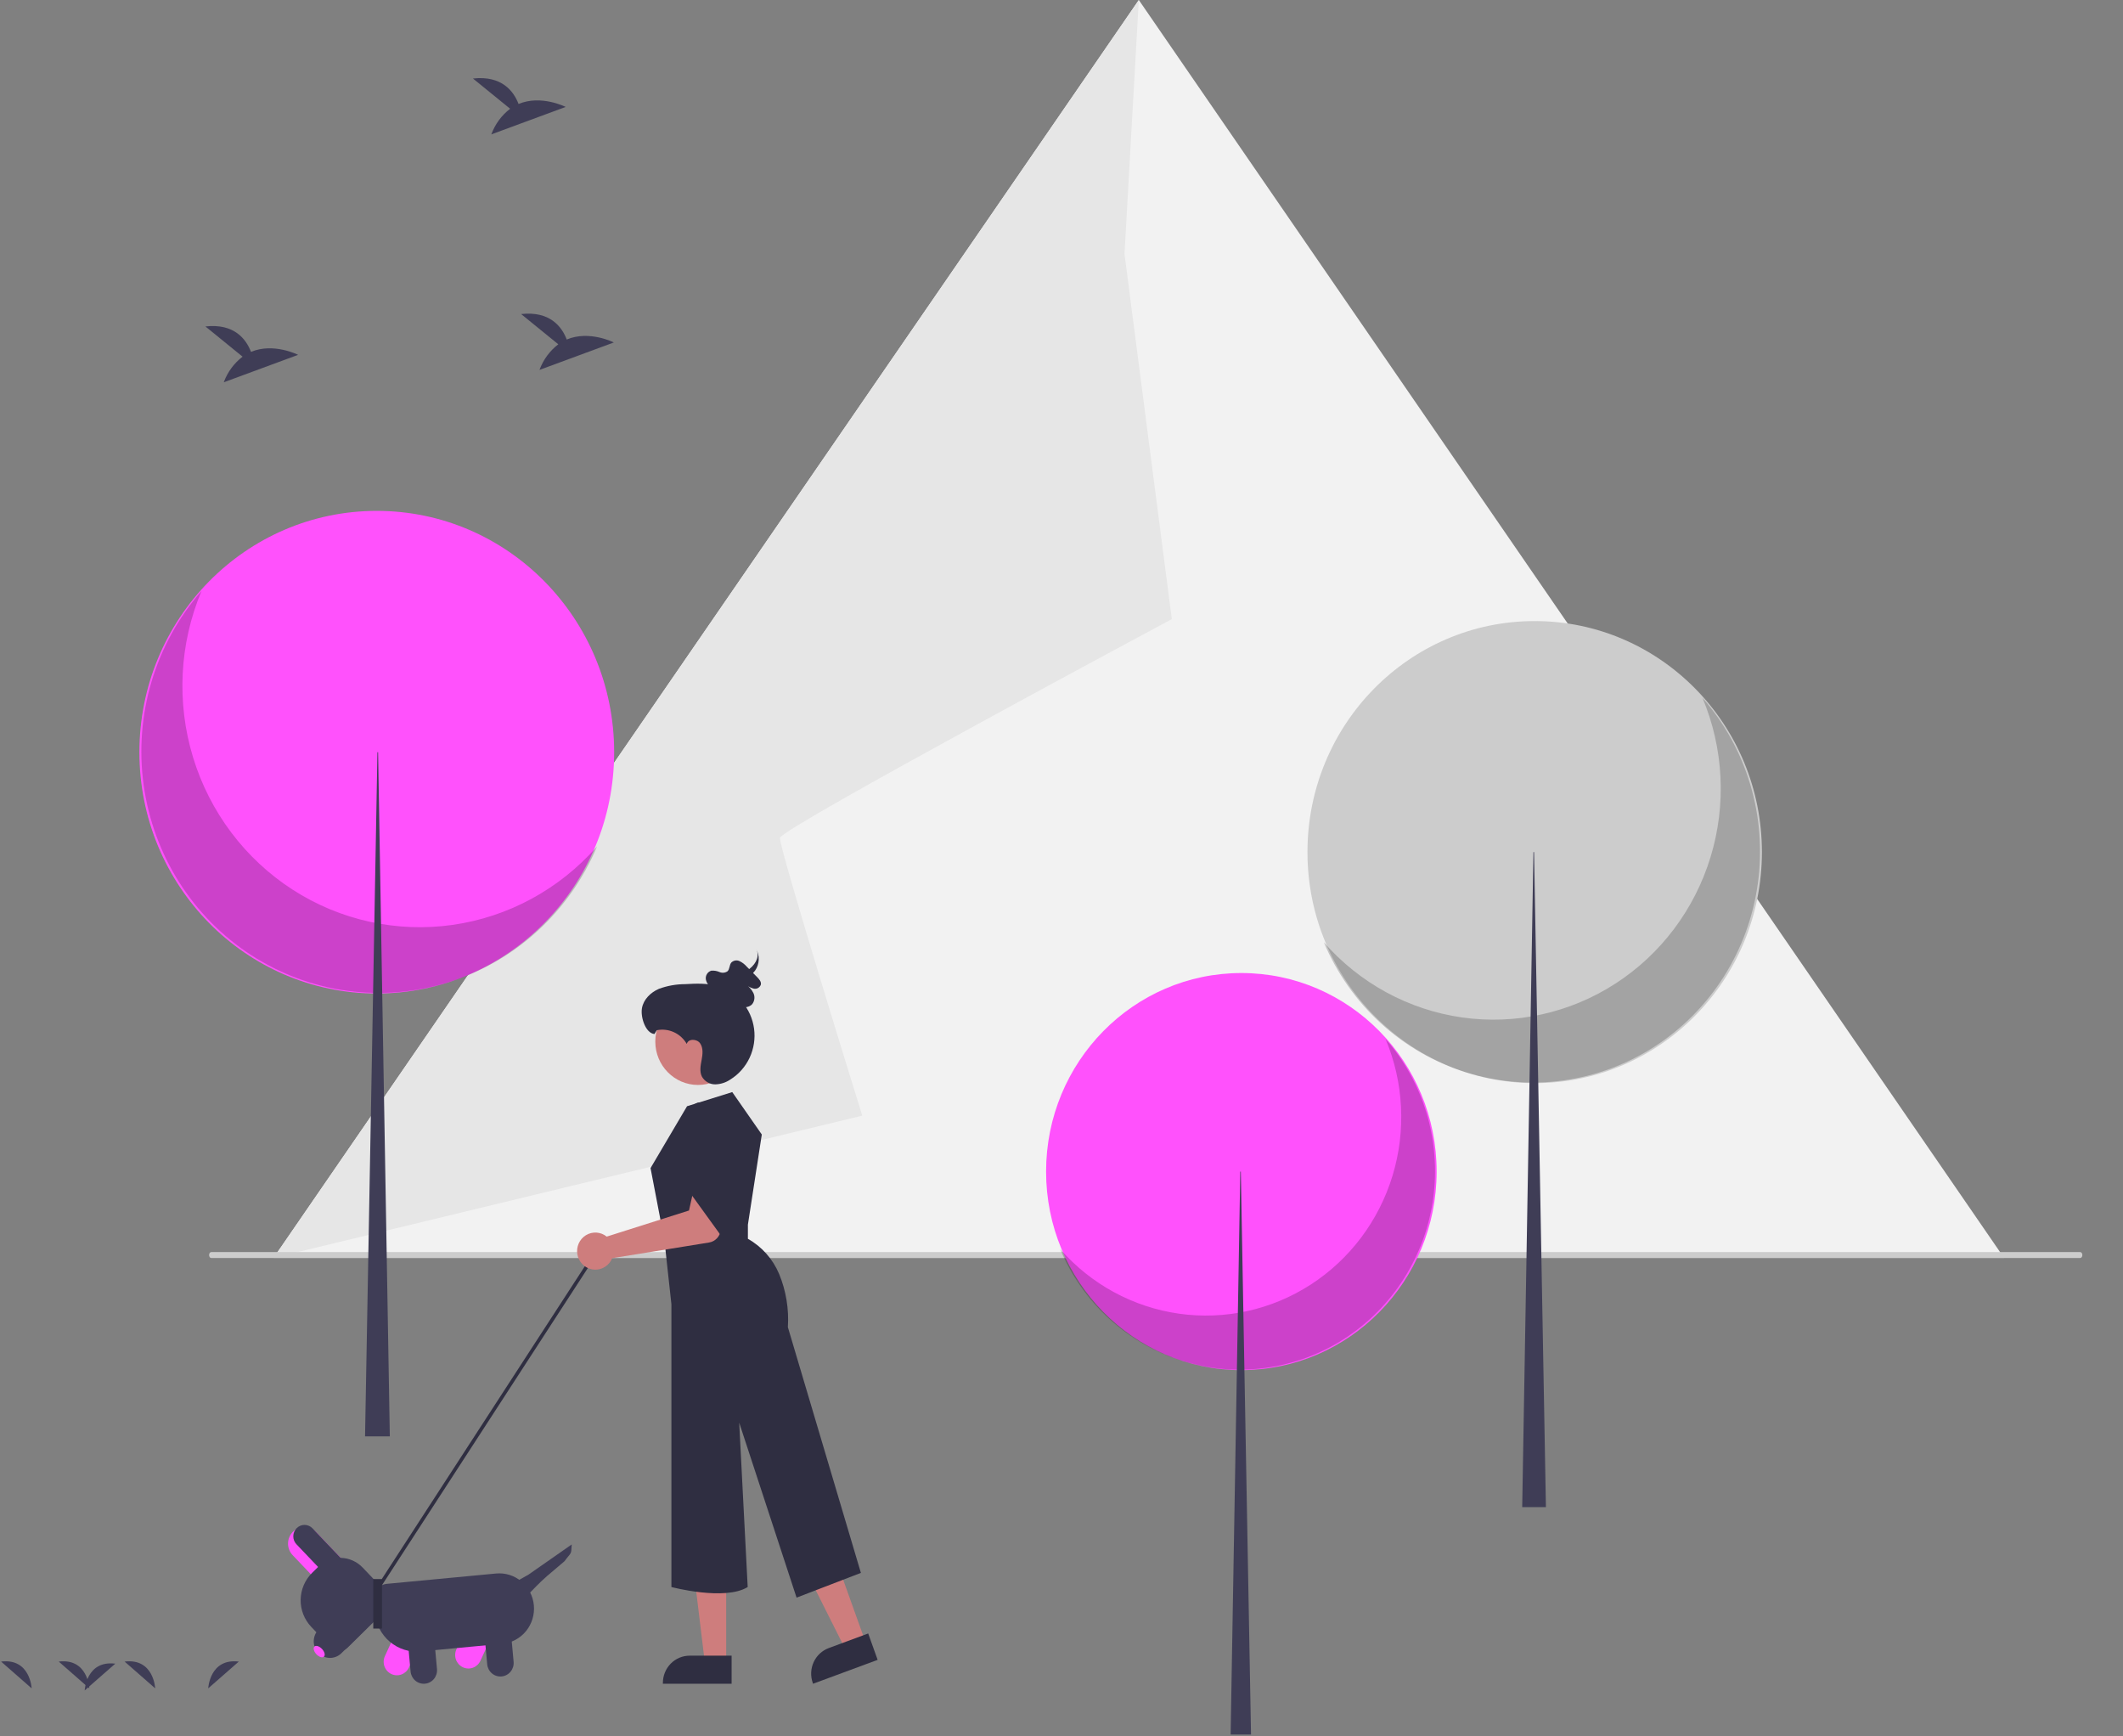<svg width="675" height="552" viewBox="0 0 675 552" fill="none" xmlns="http://www.w3.org/2000/svg">
<rect x="0" y="0" width="675" height="552" fill="#808080" stroke="none"/>
<g id="Frame">
<path id="Vector" d="M86.977 399.881H637.181L439.418 112.409L362.083 0L303.217 85.56L86.977 399.881Z" fill="#F2F2F2"/>
<path id="Vector_2" d="M362.083 0L357.531 80.697L372.574 196.819C372.574 196.819 248.316 263.329 247.982 266.36C247.647 269.391 274.157 354.666 274.157 354.666L86.977 399.881L362.083 0Z" fill="#E6E6E6"/>
<path id="Vector_3" d="M67.135 399.918H661.422C661.594 399.918 661.76 399.82 661.882 399.643C662.004 399.468 662.072 399.228 662.072 398.98C662.072 398.731 662.004 398.491 661.882 398.316C661.76 398.139 661.594 398.041 661.422 398.041H67.135C66.962 398.041 66.797 398.139 66.675 398.316C66.553 398.491 66.484 398.731 66.484 398.98C66.484 399.228 66.553 399.468 66.675 399.643C66.797 399.82 66.962 399.918 67.135 399.918Z" fill="#CCCCCC"/>
<g id="tree3">
<path id="Vector_4" d="M487.947 344.333C448.05 344.333 415.705 311.45 415.705 270.886C415.705 230.323 448.05 197.439 487.947 197.439C527.846 197.439 560.191 230.323 560.191 270.886C560.191 311.45 527.846 344.333 487.947 344.333Z" fill="#CCCCCC"/>
<path id="Vector_5" opacity="0.2" d="M541.29 221.83C548.029 237.855 548.943 255.795 543.869 272.442C538.795 289.09 528.064 303.361 513.594 312.705C499.123 322.05 481.856 325.858 464.876 323.451C447.898 321.043 432.315 312.577 420.912 299.563C425.028 309.354 431.189 318.118 438.968 325.248C446.747 332.378 455.957 337.703 465.961 340.854C475.965 344.007 486.524 344.909 496.905 343.501C507.286 342.092 517.242 338.405 526.083 332.696C534.924 326.988 542.438 319.393 548.105 310.438C553.772 301.484 557.457 291.384 558.903 280.838C560.35 270.292 559.523 259.553 556.483 249.364C553.441 239.175 548.257 229.779 541.29 221.83Z" fill="black"/>
<path id="Vector_6" d="M487.75 270.887H487.55L483.979 479.119H491.52L487.75 270.887Z" fill="#3F3D56"/>
</g>
<g id="tree2">
<path id="Vector_7" d="M394.685 435.569C360.396 435.569 332.6 407.309 332.6 372.449C332.6 337.589 360.396 309.329 394.685 309.329C428.974 309.329 456.771 337.589 456.771 372.449C456.771 407.309 428.974 435.569 394.685 435.569Z" fill="#FF51FC"/>
<path id="Vector_8" opacity="0.2" d="M440.528 330.29C446.318 344.062 447.104 359.48 442.744 373.787C438.383 388.094 429.161 400.358 416.725 408.389C404.289 416.419 389.449 419.693 374.858 417.624C360.266 415.555 346.874 408.278 337.074 397.095C340.612 405.509 345.907 413.041 352.592 419.168C359.276 425.295 367.193 429.872 375.789 432.58C384.387 435.289 393.461 436.065 402.383 434.854C411.305 433.643 419.861 430.476 427.459 425.569C435.056 420.663 441.514 414.136 446.385 406.44C451.255 398.745 454.421 390.065 455.664 381.002C456.908 371.939 456.197 362.709 453.583 353.953C450.97 345.196 446.515 337.123 440.528 330.29Z" fill="black"/>
<path id="Vector_9" d="M394.515 372.449H394.344L391.274 551.405H397.755L394.515 372.449Z" fill="#3F3D56"/>
</g>
<g id="tree1">
<path id="Vector_10" d="M119.796 315.84C78.113 315.84 44.323 281.493 44.323 239.124C44.323 196.755 78.113 162.408 119.796 162.408C161.479 162.408 195.27 196.755 195.27 239.124C195.27 281.493 161.479 315.84 119.796 315.84Z" fill="#FF51FC"/>
<path id="Vector_11" opacity="0.2" d="M64.069 187.884C57.029 204.623 56.074 223.361 61.375 240.749C66.675 258.138 77.886 273.045 93.004 282.804C108.122 292.565 126.161 296.543 143.899 294.028C161.636 291.514 177.917 282.67 189.83 269.077C185.53 279.304 179.093 288.458 170.966 295.906C162.839 303.353 153.218 308.915 142.766 312.207C132.315 315.499 121.284 316.442 110.439 314.97C99.593 313.499 89.192 309.648 79.956 303.685C70.72 297.722 62.87 289.79 56.949 280.437C51.029 271.084 47.179 260.534 45.668 249.519C44.157 238.503 45.02 227.286 48.197 216.643C51.375 206.001 56.79 196.188 64.069 187.884Z" fill="black"/>
<path id="Vector_12" d="M120.003 239.124H120.211L123.943 456.626H116.064L120.003 239.124Z" fill="#3F3D56"/>
</g>
<path id="bird" d="M177.51 109.449L165.695 99.843C174.874 98.813 178.645 103.902 180.189 107.93C187.359 104.903 195.165 108.87 195.165 108.87L171.526 117.595C172.719 114.357 174.795 111.531 177.51 109.449Z" fill="#3F3D56"/>
<path id="bird_2" d="M162.198 34.574L150.383 24.967C159.56 23.938 163.332 29.027 164.875 33.055C172.046 30.027 179.852 33.995 179.852 33.995L156.213 42.719C157.405 39.481 159.481 36.655 162.198 34.574Z" fill="#3F3D56"/>
<path id="bird_3" d="M77.127 113.386L65.313 103.78C74.491 102.75 78.262 107.839 79.806 111.867C86.976 108.84 94.782 112.807 94.782 112.807L71.143 121.532C72.335 118.293 74.411 115.468 77.127 113.386Z" fill="#3F3D56"/>
<path id="grass" d="M49.344 536.73C49.344 536.73 48.892 527.1 39.624 528.219L49.344 536.73Z" fill="#3F3D56"/>
<path id="grass_2" d="M10.065 536.73C10.065 536.73 9.613 527.1 0.346 528.219L10.065 536.73Z" fill="#3F3D56"/>
<path id="grass_3" d="M28.395 536.73C28.395 536.73 27.943 527.1 18.676 528.219L28.395 536.73Z" fill="#3F3D56"/>
<path id="grass_4" d="M66.207 536.73C66.207 536.73 66.659 527.1 75.926 528.219L66.207 536.73Z" fill="#3F3D56"/>
<path id="grass_5" d="M26.928 537.395C26.928 537.395 27.381 527.766 36.648 528.885L26.928 537.395Z" fill="#3F3D56"/>
<path id="Vector_13" d="M189.262 397.437L190.185 398.056L120.741 505.022L119.819 504.403L189.262 397.437Z" fill="#2F2E41"/>
<path id="Vector_14" d="M230.884 528.594L224.108 528.593L220.885 502.02L230.886 502.02L230.884 528.594Z" fill="#CE7D7D"/>
<path id="Vector_15" d="M232.613 526.344L219.268 526.343H219.267C217.012 526.343 214.849 527.254 213.254 528.876C211.659 530.497 210.763 532.696 210.763 534.989V535.27L232.613 535.271V526.344Z" fill="#2F2E41"/>
<path id="Vector_16" d="M275.172 522L268.804 524.356L256.834 500.506L266.233 497.029L275.172 522Z" fill="#CE7D7D"/>
<path id="Vector_17" d="M276.04 519.285L263.499 523.925H263.498C261.379 524.71 259.653 526.318 258.7 528.396C257.747 530.474 257.645 532.853 258.416 535.007L258.51 535.271L279.043 527.674L276.04 519.285Z" fill="#2F2E41"/>
<path id="Vector_18" d="M232.817 347.179L218.445 351.675L206.838 371.342L211.26 394.381L213.471 414.612V504.521C213.471 504.521 230.48 509.017 237.728 504.521L235.027 452.262L253.267 507.894L273.719 500.027L250.503 421.917C250.877 416.14 249.926 410.355 247.727 405.016C245.735 400.263 242.238 396.322 237.791 393.82V389.324L242.213 360.665L232.817 347.179Z" fill="#2F2E41"/>
<path id="Vector_19" d="M221.924 344.91C214.427 344.91 208.348 338.731 208.348 331.108C208.348 323.486 214.427 317.307 221.924 317.307C229.422 317.307 235.499 323.486 235.499 331.108C235.499 338.731 229.422 344.91 221.924 344.91Z" fill="#CE7D7D"/>
<path id="Vector_20" d="M208.819 327.51C210.656 327.137 212.562 327.357 214.271 328.139C215.98 328.921 217.406 330.225 218.351 331.87C218.817 330.123 221.588 330.213 222.613 331.693C223.639 333.172 223.412 335.171 223.08 336.948C222.747 338.726 222.37 340.658 223.178 342.271C223.609 343.024 224.228 343.648 224.973 344.078C225.718 344.509 226.562 344.731 227.419 344.723C229.138 344.681 230.808 344.14 232.235 343.165C234.894 341.502 237.018 339.09 238.353 336.221C239.687 333.354 240.173 330.153 239.75 327.01C239.328 323.866 238.016 320.916 235.975 318.516C233.933 316.117 231.25 314.372 228.251 313.495C224.896 312.513 221.334 312.665 217.848 312.862C215.007 312.867 212.188 313.368 209.514 314.345C206.904 315.468 204.583 317.702 204.101 320.543C203.62 323.383 205.255 328.469 208.079 328.719" fill="#2F2E41"/>
<path id="Vector_21" d="M230.217 315.434C228.986 315.227 227.791 314.837 226.67 314.28C226.116 314.003 225.628 313.605 225.242 313.114C224.856 312.624 224.581 312.053 224.437 311.442C224.323 310.833 224.436 310.202 224.754 309.674C225.071 309.144 225.571 308.754 226.155 308.578C227.051 308.503 227.951 308.654 228.774 309.019C229.184 309.197 229.632 309.268 230.076 309.224C230.519 309.18 230.945 309.024 231.314 308.769C232.045 308.073 231.869 306.814 232.494 306.023C232.829 305.68 233.259 305.449 233.727 305.361C234.194 305.273 234.678 305.332 235.111 305.53C235.978 305.94 236.752 306.529 237.384 307.257L240.729 310.627C241.38 311.282 242.085 312.096 241.919 312.99C241.766 313.45 241.452 313.836 241.038 314.077C240.623 314.317 240.137 314.394 239.669 314.294C238.723 314.072 237.846 313.617 237.112 312.969C238.161 313.634 239.007 314.584 239.552 315.712C239.811 316.268 239.916 316.886 239.852 317.498C239.789 318.11 239.56 318.693 239.192 319.181C237.997 320.581 235.732 320.389 233.993 319.691C231.695 318.766 229.705 317.192 228.259 315.154" fill="#2F2E41"/>
<path id="Vector_22" d="M230.189 311.35C233.252 310.636 236.279 309.616 238.407 307.915C240.535 306.214 241.595 303.718 240.387 301.621C240.997 302.685 241.292 303.906 241.235 305.136C241.18 306.367 240.776 307.554 240.072 308.556C238.236 310.959 235.6 312.595 232.659 313.157C232.038 313.352 231.374 313.35 230.754 313.151C230.203 312.901 230.184 312.166 230.828 312.072" fill="#2F2E41"/>
<path id="Vector_23" d="M192.142 392.596C192.407 392.751 192.66 392.926 192.898 393.122L219.066 384.824L220.538 378.22L230.629 379.176L229.142 391.123C229.022 392.088 228.597 392.987 227.931 393.686C227.265 394.384 226.395 394.845 225.449 394.997L194.65 399.977C194.201 401.084 193.432 402.027 192.443 402.678C191.455 403.331 190.295 403.661 189.117 403.627C187.939 403.592 186.8 403.193 185.85 402.484C184.901 401.775 184.186 400.789 183.801 399.656C183.416 398.524 183.38 397.3 183.696 396.146C184.013 394.993 184.667 393.964 185.572 393.197C186.478 392.431 187.592 391.962 188.765 391.855C189.938 391.748 191.116 392.006 192.142 392.596Z" fill="#CE7D7D"/>
<path id="Vector_24" d="M231.712 356.732C231.712 356.732 229.347 349.864 222.238 350.488C215.129 351.112 218.998 378.648 218.998 378.648L232.817 397.754L231.712 356.732Z" fill="#2F2E41"/>
<path id="Vector_25" d="M152.75 527.956L157.693 517.203L150.054 513.575L145.112 524.328C144.64 525.358 144.589 526.535 144.972 527.602C145.354 528.67 146.136 529.54 147.149 530.02C148.161 530.501 149.319 530.554 150.37 530.167C151.421 529.78 152.277 528.985 152.75 527.956Z" fill="#FF51FC"/>
<path id="Vector_26" d="M130.02 530.105L134.963 519.352L127.324 515.723L122.382 526.476C121.909 527.505 121.857 528.685 122.239 529.753C122.62 530.821 123.403 531.691 124.416 532.173C125.429 532.655 126.589 532.707 127.64 532.32C128.69 531.931 129.547 531.135 130.02 530.105Z" fill="#FF51FC"/>
<path id="Vector_27" d="M169.743 510.346C169.469 507.387 168.052 504.659 165.803 502.762C163.553 500.864 160.655 499.95 157.744 500.223L122.991 503.507C121.761 503.625 120.627 504.234 119.838 505.201C119.049 506.167 118.67 507.413 118.782 508.663L119.15 512.684C119.483 516.285 121.208 519.605 123.946 521.915C126.684 524.224 130.211 525.336 133.754 525.005L159.785 522.545C162.695 522.266 165.379 520.826 167.245 518.539C169.112 516.251 170.01 513.306 169.743 510.346Z" fill="#3F3D56"/>
<path id="Vector_28" d="M163.3 528.286L162.219 516.468L153.824 517.262L154.905 529.079C155.009 530.211 155.55 531.254 156.411 531.979C157.271 532.704 158.379 533.053 159.492 532.948C160.605 532.842 161.632 532.292 162.345 531.418C163.059 530.544 163.403 529.417 163.3 528.286Z" fill="#3F3D56"/>
<path id="Vector_29" d="M138.939 530.588L137.859 518.771L129.463 519.564L130.545 531.382C130.648 532.513 131.19 533.556 132.051 534.282C132.91 535.007 134.019 535.356 135.132 535.25C136.245 535.145 137.272 534.595 137.985 533.721C138.699 532.846 139.043 531.72 138.939 530.588Z" fill="#3F3D56"/>
<path id="dogtail" d="M179.487 496.309L176.481 498.868C168.699 505.244 169.6 506.223 164.017 509.787C161.791 507.113 160.682 504.714 160.682 504.714L168.031 500.579L181.784 490.98C181.598 494.494 181.69 493.279 179.487 496.309Z" fill="#3F3D56"/>
<g id="doghead">
<path id="ear" d="M100.508 487.061C100.034 486.561 99.468 486.161 98.842 485.884C98.217 485.607 97.543 485.458 96.86 485.446C96.178 485.434 95.5 485.559 94.865 485.814C94.23 486.069 93.651 486.448 93.161 486.931C92.671 487.414 92.279 487.991 92.008 488.627C91.737 489.264 91.592 489.949 91.582 490.643C91.572 491.336 91.697 492.025 91.949 492.67C92.202 493.315 92.577 493.903 93.053 494.4L102.528 504.347L109.983 497.007L100.508 487.061Z" fill="#FF51FC"/>
<path id="head" d="M122.9 506.303L115.309 498.335C113.464 496.402 110.94 495.292 108.291 495.249C105.642 495.206 103.084 496.233 101.179 498.104L99.212 500.041C96.945 502.278 95.644 505.337 95.593 508.548C95.543 511.759 96.747 514.859 98.942 517.169L105.196 523.734C105.886 524.458 106.832 524.873 107.824 524.889C108.815 524.906 109.773 524.521 110.486 523.821L122.815 511.681C123.527 510.979 123.935 510.019 123.952 509.011C123.967 508.002 123.589 507.029 122.9 506.303Z" fill="#3F3D56"/>
<path id="ear_2" d="M99.379 485.876C99.053 485.535 98.665 485.261 98.234 485.072C97.805 484.882 97.342 484.781 96.874 484.773C96.406 484.766 95.941 484.852 95.505 485.028C95.069 485.202 94.672 485.463 94.336 485.795C93.999 486.126 93.73 486.521 93.543 486.958C93.358 487.395 93.258 487.866 93.251 488.342C93.242 488.818 93.327 489.291 93.5 489.734C93.672 490.176 93.928 490.581 94.254 490.922L104.858 502.053L109.983 497.008L99.379 485.876Z" fill="#3F3D56"/>
<path id="snout" d="M114.832 504.697L101.321 517.999C100.336 518.974 99.772 520.305 99.751 521.702C99.731 523.099 100.256 524.446 101.212 525.45C102.168 526.453 103.476 527.03 104.849 527.054C106.223 527.078 107.55 526.548 108.539 525.578L122.051 512.276L114.832 504.697Z" fill="#3F3D56"/>
<path id="nose" d="M100.614 525.907C99.773 525.024 99.482 523.923 99.965 523.448C100.447 522.973 101.52 523.303 102.361 524.187C103.201 525.069 103.492 526.171 103.01 526.646C102.527 527.121 101.454 526.79 100.614 525.907Z" fill="#FF51FC"/>
</g>
<path id="Vector_30" d="M121.442 517.727H118.678V501.993H121.442V517.727Z" fill="#2F2E41"/>
</g>
</svg>
